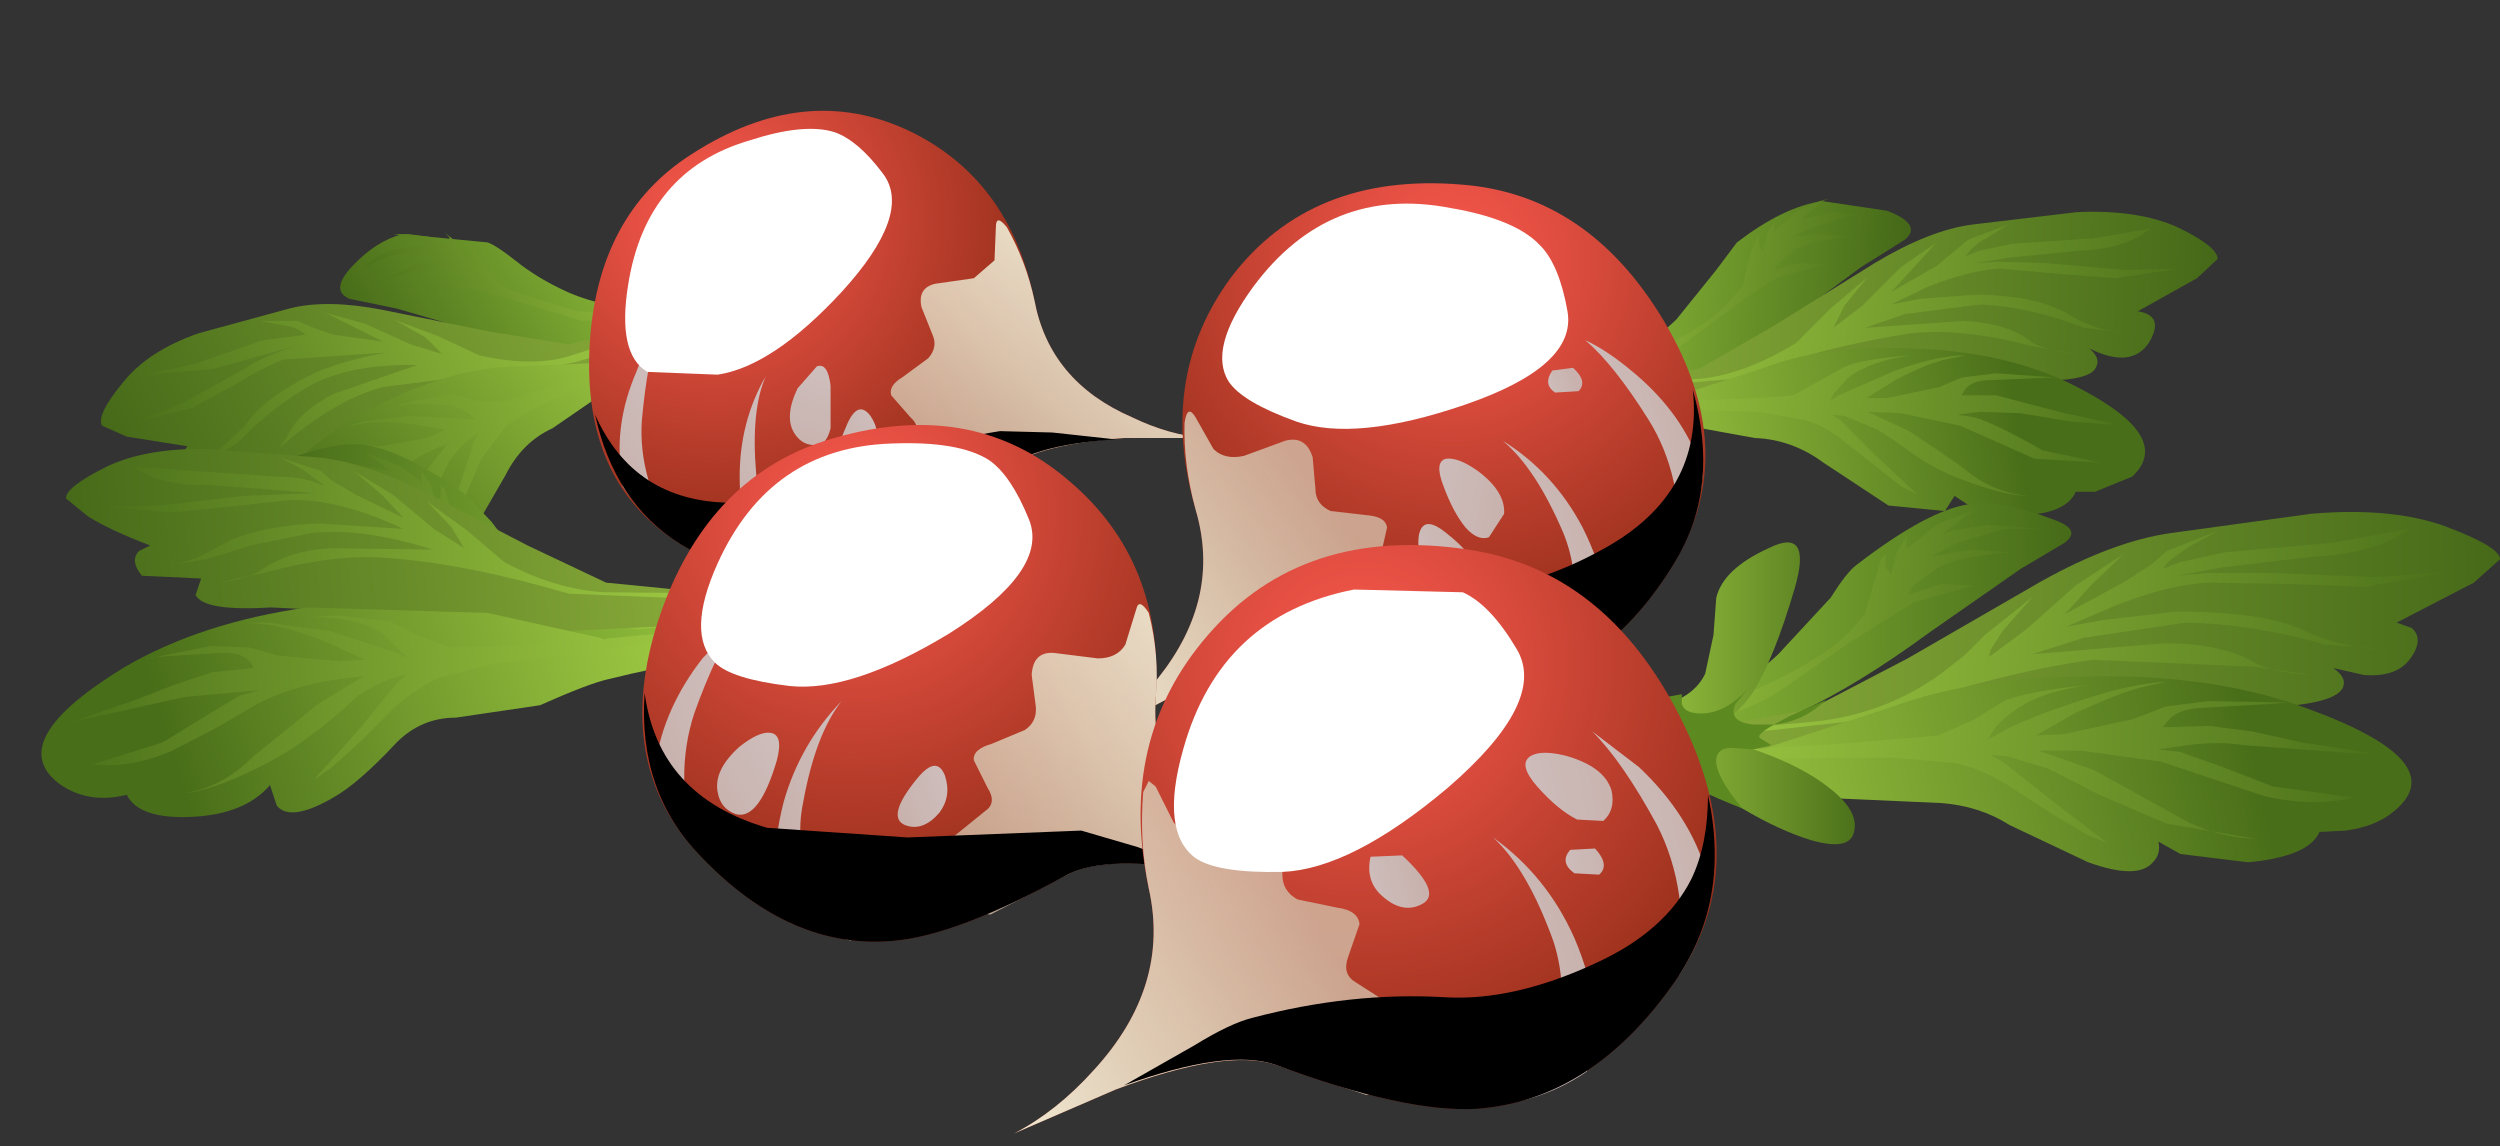 <?xml version="1.0" encoding="UTF-8" standalone="no"?>
<svg xmlns:xlink="http://www.w3.org/1999/xlink" height="41.6px" width="90.75px" xmlns="http://www.w3.org/2000/svg">
  <rect width="100%" height="100%" fill="#333333" stroke="none"/>
  <g transform="matrix(1.0, 0.0, 0.0, 1.0, 0.0, 0.0)">
    <use height="17.75" transform="matrix(1.0, 0.0, 0.0, 1.0, 3.65, 4.0)" width="40.1" xlink:href="#shape0"/>
    <use height="7.5" transform="matrix(1.0, 0.0, 0.0, 1.0, 26.85, 13.65)" width="3.25" xlink:href="#sprite0"/>
    <use height="7.6" transform="matrix(1.0, 0.0, 0.0, 1.0, 22.5, 11.95)" width="2.0" xlink:href="#sprite1"/>
    <use height="6.1" transform="matrix(1.0, 0.0, 0.0, 1.0, 21.6, 15.05)" width="18.9" xlink:href="#sprite2"/>
    <use height="2.85" transform="matrix(1.0, 0.0, 0.0, 1.0, 28.65, 13.3)" width="1.55" xlink:href="#sprite3"/>
    <use height="1.15" transform="matrix(1.0, 0.0, 0.0, 1.0, 24.6, 12.25)" width="1.05" xlink:href="#sprite4"/>
    <use height="2.1" transform="matrix(1.0, 0.0, 0.0, 1.0, 30.4, 14.85)" width="1.45" xlink:href="#sprite5"/>
    <use height="9.0" transform="matrix(1.0, 0.0, 0.0, 1.0, 22.7, 4.7)" width="9.7" xlink:href="#sprite6"/>
    <use height="3.55" transform="matrix(1.0, 0.0, 0.0, 1.0, 24.25, 6.0)" width="3.35" xlink:href="#sprite7"/>
    <use height="20.2" transform="matrix(1.0, 0.0, 0.0, 1.0, 39.55, 6.65)" width="40.95" xlink:href="#shape9"/>
    <use height="8.6" transform="matrix(1.0, 0.0, 0.0, 1.0, 54.55, 16.0)" width="3.75" xlink:href="#sprite8"/>
    <use height="7.75" transform="matrix(1.0, 0.0, 0.0, 1.0, 57.55, 12.35)" width="4.25" xlink:href="#sprite9"/>
    <use height="10.85" transform="matrix(1.0, 0.0, 0.0, 1.0, 43.05, 14.15)" width="18.8" xlink:href="#sprite10"/>
    <use height="2.9" transform="matrix(1.0, 0.0, 0.0, 1.0, 52.25, 16.65)" width="2.35" xlink:href="#sprite11"/>
    <use height="1.2" transform="matrix(1.0, 0.0, 0.0, 1.0, 56.2, 13.2)" width="1.25" xlink:href="#sprite12"/>
    <use height="2.05" transform="matrix(1.0, 0.0, 0.0, 1.0, 51.5, 19.0)" width="2.0" xlink:href="#sprite13"/>
    <use height="8.15" transform="matrix(1.0, 0.0, 0.0, 1.0, 44.35, 7.4)" width="12.6" xlink:href="#sprite14"/>
    <use height="2.95" transform="matrix(1.0, 0.0, 0.0, 1.0, 47.75, 8.0)" width="4.65" xlink:href="#sprite15"/>
    <use height="18.75" transform="matrix(1.0, 0.0, 0.0, 1.0, 1.5, 15.45)" width="45.95" xlink:href="#shape18"/>
    <use height="8.7" transform="matrix(1.0, 0.0, 0.0, 1.0, 28.15, 25.45)" width="2.75" xlink:href="#sprite16"/>
    <use height="8.35" transform="matrix(1.0, 0.0, 0.0, 1.0, 23.75, 22.5)" width="3.1" xlink:href="#sprite17"/>
    <use height="9.05" transform="matrix(1.0, 0.0, 0.0, 1.0, 23.4, 25.15)" width="20.35" xlink:href="#sprite18"/>
    <use height="3.0" transform="matrix(1.0, 0.0, 0.0, 1.0, 26.05, 26.6)" width="2.25" xlink:href="#sprite19"/>
    <use height="1.25" transform="matrix(1.0, 0.0, 0.0, 1.0, 27.25, 23.15)" width="1.25" xlink:href="#sprite20"/>
    <use height="2.2" transform="matrix(1.0, 0.0, 0.0, 1.0, 32.6, 27.8)" width="1.8" xlink:href="#sprite21"/>
    <use height="8.85" transform="matrix(1.0, 0.0, 0.0, 1.0, 25.45, 16.1)" width="12.05" xlink:href="#sprite22"/>
    <use height="3.4" transform="matrix(1.0, 0.0, 0.0, 1.0, 28.1, 16.9)" width="4.4" xlink:href="#sprite23"/>
    <use height="22.9" transform="matrix(1.0, 0.0, 0.0, 1.0, 36.8, 18.25)" width="53.95" xlink:href="#shape26"/>
    <use height="9.55" transform="matrix(1.0, 0.0, 0.0, 1.0, 54.2, 30.4)" width="3.7" xlink:href="#sprite24"/>
    <use height="8.85" transform="matrix(1.0, 0.0, 0.0, 1.0, 57.8, 26.55)" width="4.3" xlink:href="#sprite25"/>
    <use height="11.4" transform="matrix(1.0, 0.0, 0.0, 1.0, 40.8, 28.85)" width="21.45" xlink:href="#sprite26"/>
    <use height="2.65" transform="matrix(1.0, 0.0, 0.0, 1.0, 55.35, 27.3)" width="3.2" xlink:href="#sprite27"/>
    <use height="1.3" transform="matrix(1.0, 0.0, 0.0, 1.0, 56.85, 30.6)" width="1.35" xlink:href="#sprite28"/>
    <use height="2.3" transform="matrix(1.0, 0.0, 0.0, 1.0, 49.7, 30.65)" width="2.2" xlink:href="#sprite29"/>
    <use height="10.5" transform="matrix(1.0, 0.0, 0.0, 1.0, 42.6, 21.15)" width="12.75" xlink:href="#sprite30"/>
    <use height="4.15" transform="matrix(1.0, 0.0, 0.0, 1.0, 45.0, 22.45)" width="4.45" xlink:href="#sprite31"/>
  </g>
  <defs>
    <g id="shape0" transform="matrix(1.0, 0.0, 0.0, 1.0, -3.65, -4.0)">
      <path d="M34.45 9.15 Q36.2 10.65 30.85 11.25 L23.5 12.15 Q22.2 12.8 20.0 12.6 L17.15 12.0 14.4 11.2 12.7 10.85 Q11.95 10.55 12.8 9.65 13.65 8.75 14.6 8.5 L17.7 8.8 Q18.0 8.9 18.7 9.45 19.5 10.1 20.6 10.6 22.1 11.25 23.6 11.15 25.05 11.05 27.6 10.05 L31.35 8.25 Q32.8 7.75 34.45 9.15" fill="url(#gradient0)" fill-rule="evenodd" stroke="none"/>
      <path d="M31.7 10.9 Q33.0 11.55 32.6 11.55 L30.4 11.1 Q29.05 10.85 25.15 12.5 L20.25 14.65 16.25 15.55 Q13.0 16.2 11.2 17.05 9.25 17.95 8.85 17.45 L8.8 16.8 Q7.9 18.0 7.0 17.35 6.4 16.95 6.55 16.55 L6.8 16.2 4.6 15.85 3.7 15.45 Q3.5 15.05 4.45 13.9 5.35 12.75 7.2 12.1 L10.5 11.2 Q11.85 10.85 13.9 11.25 L17.85 12.05 20.65 12.5 23.25 11.9 27.05 10.35 Q29.35 9.75 31.7 10.9" fill="url(#gradient1)" fill-rule="evenodd" stroke="none"/>
      <path d="M25.3 11.3 L23.75 12.05 Q21.1 13.3 19.75 13.3 L13.9 14.05 Q12.35 14.45 10.5 15.95 L10.15 16.25 10.45 15.8 Q10.85 14.95 12.1 14.3 L15.15 13.25 Q12.8 13.2 11.35 13.95 9.95 14.7 8.65 16.05 L7.45 16.8 8.9 15.45 Q9.55 14.45 11.4 13.55 12.4 13.1 14.0 12.8 L10.3 13.05 Q9.5 13.35 8.55 13.95 L7.0 14.8 5.0 15.3 6.6 14.65 8.85 13.4 Q9.7 12.85 10.95 12.5 L7.7 13.4 5.25 13.6 7.1 13.2 9.55 12.35 11.1 12.15 Q10.75 11.85 10.25 11.8 L9.4 11.65 10.8 11.65 11.25 11.85 12.1 12.15 13.9 12.4 11.8 11.35 13.25 11.75 14.9 12.5 16.05 12.85 15.45 12.25 14.3 11.6 15.9 12.2 17.4 12.9 Q19.4 13.35 20.75 12.9 L23.4 12.05 25.3 11.3" fill="url(#gradient2)" fill-rule="evenodd" stroke="none"/>
      <path d="M32.65 12.4 Q38.15 14.55 33.45 13.1 29.15 11.8 26.75 12.2 L23.65 13.3 Q22.5 13.7 21.65 14.45 L20.05 15.55 Q18.95 16.05 18.35 17.25 L17.05 19.5 Q16.2 20.55 15.5 20.4 L14.95 20.0 Q14.6 21.0 13.25 21.5 L11.3 21.4 Q10.35 22.0 9.4 21.6 7.5 20.8 9.9 17.7 11.4 15.8 14.05 14.55 16.65 13.3 18.85 13.3 L22.25 13.15 Q23.55 12.9 25.05 11.95 26.35 11.15 29.0 11.55 L32.65 12.4" fill="url(#gradient3)" fill-rule="evenodd" stroke="none"/>
      <path d="M26.0 11.6 L25.4 11.9 23.0 13.15 19.55 14.75 Q18.65 15.2 18.3 15.55 L17.45 16.7 16.85 18.1 16.4 19.0 16.05 19.5 16.7 17.6 17.2 16.05 17.35 15.75 Q16.85 16.0 16.3 16.75 15.5 18.5 14.5 19.55 L12.75 20.95 Q13.7 20.45 14.2 19.35 L15.35 17.25 16.25 16.1 Q14.6 16.75 13.8 17.75 L12.9 18.8 12.0 19.75 Q11.1 20.6 10.05 20.75 L11.7 19.6 12.5 18.55 13.2 17.65 13.7 17.3 Q12.5 17.5 11.75 18.1 L9.4 19.55 9.05 19.7 10.45 18.65 11.4 17.8 12.25 17.2 13.3 16.75 Q12.95 16.3 12.2 16.6 L10.55 17.2 10.25 17.35 11.95 16.45 12.95 16.15 13.8 16.2 15.5 15.9 16.15 15.6 15.0 15.4 Q13.7 15.25 13.05 15.4 L12.6 15.45 13.2 15.3 14.85 15.1 16.9 15.2 17.25 15.25 Q17.05 14.95 16.35 14.7 L14.95 14.65 14.2 14.8 15.05 14.55 16.35 14.3 17.3 14.55 18.25 14.6 19.35 14.25 20.45 13.85 Q21.95 13.45 23.65 12.55 24.6 12.0 26.0 11.6" fill="url(#gradient4)" fill-rule="evenodd" stroke="none"/>
      <path d="M25.75 10.4 Q25.4 11.15 23.9 11.55 L21.15 11.65 18.8 10.95 Q17.55 10.55 16.95 10.5 L15.8 10.55 15.45 10.65 16.15 10.25 17.0 10.2 Q16.7 9.85 15.95 9.75 L14.75 9.9 14.1 10.1 15.05 9.6 16.0 9.35 Q14.65 9.1 14.0 9.35 L13.2 9.7 13.5 9.45 Q13.85 9.2 14.3 9.05 L15.45 8.85 14.6 8.55 14.3 8.5 14.85 8.5 15.6 8.6 16.4 8.9 16.3 8.6 16.15 8.45 16.65 8.85 17.05 9.45 17.1 9.2 16.9 8.8 17.05 8.9 17.4 9.3 18.15 10.35 18.7 10.6 20.95 11.3 23.2 11.4 Q24.65 11.25 25.35 10.55 L25.95 9.95 25.75 10.4" fill="url(#gradient5)" fill-rule="evenodd" stroke="none"/>
      <path d="M33.0 4.75 Q36.65 6.5 37.55 10.9 38.1 13.85 41.1 15.15 42.45 15.8 43.75 15.9 L40.8 15.9 Q37.35 16.15 36.25 17.2 33.35 20.0 31.4 20.75 28.25 21.9 24.7 19.75 21.15 17.55 21.4 12.6 21.65 7.8 25.1 5.6 29.2 2.95 33.0 4.75" fill="url(#gradient6)" fill-rule="evenodd" stroke="none"/>
      <path d="M36.55 8.25 Q37.25 9.5 37.55 10.9 38.1 13.85 41.1 15.15 42.45 15.8 43.75 15.9 L40.8 15.9 Q37.35 16.15 36.25 17.2 L34.15 19.1 33.45 19.15 Q33.2 19.05 33.5 18.7 33.85 18.25 33.55 18.15 L32.65 18.3 31.7 18.45 Q31.25 18.3 31.75 17.85 L33.15 15.9 Q33.45 15.5 33.05 15.15 L32.35 14.35 Q32.25 14.0 32.75 13.7 L33.7 13.0 Q34.05 12.6 33.85 12.15 L33.45 11.15 Q33.3 10.45 33.95 10.3 L35.35 10.1 36.1 9.45 36.15 8.25 Q36.15 7.75 36.55 8.25" fill="url(#gradient7)" fill-rule="evenodd" stroke="none"/>
    </g>
    <linearGradient gradientTransform="matrix(-0.012, 0.005, -0.008, -0.015, 23.5, 9.9)" gradientUnits="userSpaceOnUse" id="gradient0" spreadMethod="pad" x1="-819.2" x2="819.2">
      <stop offset="0.0" stop-color="#c9ff55"/>
      <stop offset="0.192" stop-color="#b4e74b"/>
      <stop offset="0.596" stop-color="#7fab33"/>
      <stop offset="1.0" stop-color="#456918"/>
    </linearGradient>
    <linearGradient gradientTransform="matrix(-0.016, 0.006, -0.01, -0.021, 17.8, 12.7)" gradientUnits="userSpaceOnUse" id="gradient1" spreadMethod="pad" x1="-819.2" x2="819.2">
      <stop offset="0.0" stop-color="#a1c246"/>
      <stop offset="0.298" stop-color="#89ab3a"/>
      <stop offset="0.922" stop-color="#4d711c"/>
      <stop offset="1.0" stop-color="#456918"/>
    </linearGradient>
    <linearGradient gradientTransform="matrix(-0.012, 0.004, -0.007, -0.016, 14.7, 12.7)" gradientUnits="userSpaceOnUse" id="gradient2" spreadMethod="pad" x1="-819.2" x2="819.2">
      <stop offset="0.0" stop-color="#a5d146"/>
      <stop offset="0.278" stop-color="#8fb93b"/>
      <stop offset="0.863" stop-color="#577d20"/>
      <stop offset="1.0" stop-color="#496e19"/>
    </linearGradient>
    <linearGradient gradientTransform="matrix(-0.008, 0.005, -0.008, -0.01, 19.25, 16.6)" gradientUnits="userSpaceOnUse" id="gradient3" spreadMethod="pad" x1="-819.2" x2="819.2">
      <stop offset="0.0" stop-color="#a5d146"/>
      <stop offset="0.278" stop-color="#8fb93b"/>
      <stop offset="0.863" stop-color="#577d20"/>
      <stop offset="1.0" stop-color="#496e19"/>
    </linearGradient>
    <linearGradient gradientTransform="matrix(-0.011, 0.004, -0.006, -0.015, 17.55, 15.85)" gradientUnits="userSpaceOnUse" id="gradient4" spreadMethod="pad" x1="-819.2" x2="819.2">
      <stop offset="0.0" stop-color="#a5d146"/>
      <stop offset="0.278" stop-color="#8fb93b"/>
      <stop offset="0.863" stop-color="#577d20"/>
      <stop offset="1.0" stop-color="#496e19"/>
    </linearGradient>
    <linearGradient gradientTransform="matrix(-0.007, 0.002, -0.004, -0.009, 19.45, 9.9)" gradientUnits="userSpaceOnUse" id="gradient5" spreadMethod="pad" x1="-819.2" x2="819.2">
      <stop offset="0.0" stop-color="#a5d146"/>
      <stop offset="0.278" stop-color="#8fb93b"/>
      <stop offset="0.863" stop-color="#577d20"/>
      <stop offset="1.0" stop-color="#496e19"/>
    </linearGradient>
    <radialGradient cx="0" cy="0" gradientTransform="matrix(0.009, 0.013, 0.013, -0.009, 25.95, 7.95)" gradientUnits="userSpaceOnUse" id="gradient6" r="819.2" spreadMethod="pad">
      <stop offset="0.0" stop-color="#f9584d"/>
      <stop offset="0.255" stop-color="#e14e41"/>
      <stop offset="0.792" stop-color="#a53521"/>
      <stop offset="1.0" stop-color="#8c2a14"/>
    </radialGradient>
    <linearGradient gradientTransform="matrix(-0.004, 0.005, -0.005, -0.004, 38.7, 14.1)" gradientUnits="userSpaceOnUse" id="gradient7" spreadMethod="pad" x1="-819.2" x2="819.2">
      <stop offset="0.0" stop-color="#f0e8d1"/>
      <stop offset="0.537" stop-color="#e1d1ba" stop-opacity="0.914"/>
      <stop offset="1.0" stop-color="#d1b9a3" stop-opacity="0.827"/>
    </linearGradient>
    <g id="sprite0" transform="matrix(1.0, 0.0, 0.0, 1.0, 0.0, 0.0)">
      <use height="7.5" transform="matrix(1.0, 0.0, 0.0, 1.0, 0.0, 0.0)" width="3.25" xlink:href="#shape1"/>
    </g>
    <g id="shape1" transform="matrix(1.0, 0.0, 0.0, 1.0, 0.0, 0.0)">
      <path d="M1.2 7.4 Q0.0 6.15 0.0 3.65 0.0 1.65 0.95 0.0 0.4 1.25 0.6 3.55 0.7 4.85 1.5 5.95 2.2 6.95 3.25 7.45 L1.2 7.4" fill="url(#gradient8)" fill-rule="evenodd" stroke="none"/>
    </g>
    <linearGradient gradientTransform="matrix(-0.003, 0.002, -0.002, -0.003, 2.4, 3.65)" gradientUnits="userSpaceOnUse" id="gradient8" spreadMethod="pad" x1="-819.2" x2="819.2">
      <stop offset="0.0" stop-color="#d1c6c6"/>
      <stop offset="0.945" stop-color="#c9b3af"/>
      <stop offset="1.0" stop-color="#c9b2ad"/>
    </linearGradient>
    <g id="sprite1" transform="matrix(1.0, 0.0, 0.0, 1.0, 0.0, 0.0)">
      <use height="7.6" transform="matrix(1.0, 0.0, 0.0, 1.0, 0.0, 0.0)" width="2.0" xlink:href="#shape2"/>
    </g>
    <g id="shape2" transform="matrix(1.0, 0.0, 0.0, 1.0, 0.0, 0.0)">
      <path d="M0.1 5.7 L0.05 5.2 Q-0.2 3.4 0.6 1.55 0.95 0.6 1.4 0.0 1.0 1.15 0.8 3.3 0.65 5.4 2.0 7.6 0.9 6.9 0.1 5.7" fill="url(#gradient9)" fill-rule="evenodd" stroke="none"/>
    </g>
    <linearGradient gradientTransform="matrix(-0.003, 0.002, -0.002, -0.003, 2.15, 3.7)" gradientUnits="userSpaceOnUse" id="gradient9" spreadMethod="pad" x1="-819.2" x2="819.2">
      <stop offset="0.0" stop-color="#d1c6c6"/>
      <stop offset="0.945" stop-color="#c9b3af"/>
      <stop offset="1.0" stop-color="#c9b2ad"/>
    </linearGradient>
    <g id="sprite2" transform="matrix(1.0, 0.0, 0.0, 1.0, 0.0, 0.0)">
      <use height="6.1" transform="matrix(1.0, 0.0, 0.0, 1.0, 0.0, 0.0)" width="18.9" xlink:href="#shape3"/>
    </g>
    <g id="shape3" transform="matrix(1.0, 0.0, 0.0, 1.0, 0.0, 0.0)">
      <path d="M14.65 2.15 Q11.75 4.95 9.8 5.7 6.65 6.85 3.1 4.7 0.7 3.2 0.0 0.0 1.4 3.15 4.9 3.2 7.55 3.25 9.35 2.3 11.8 1.05 14.7 0.6 L16.6 0.65 18.9 0.9 Q15.7 1.1 14.65 2.15" fill="#000000" fill-rule="evenodd" stroke="none"/>
    </g>
    <g id="sprite3" transform="matrix(1.0, 0.0, 0.0, 1.0, 0.0, -0.05)">
      <use height="2.85" transform="matrix(1.0, 0.0, 0.0, 1.0, 0.0, 0.05)" width="1.55" xlink:href="#shape4"/>
    </g>
    <g id="shape4" transform="matrix(1.0, 0.0, 0.0, 1.0, 0.0, -0.05)">
      <path d="M0.3 0.85 L1.0 0.05 Q1.4 -0.1 1.5 0.75 L1.5 2.3 Q1.35 2.9 1.0 2.9 0.5 2.95 0.2 2.5 -0.2 1.9 0.3 0.85" fill="url(#gradient10)" fill-rule="evenodd" stroke="none"/>
    </g>
    <linearGradient gradientTransform="matrix(-0.001, 0.003, -0.003, -0.001, 1.8, 0.9)" gradientUnits="userSpaceOnUse" id="gradient10" spreadMethod="pad" x1="-819.2" x2="819.2">
      <stop offset="0.0" stop-color="#d1c6c6"/>
      <stop offset="0.945" stop-color="#c9b3af"/>
      <stop offset="1.0" stop-color="#c9b2ad"/>
    </linearGradient>
    <g id="sprite4" transform="matrix(1.0, 0.0, 0.0, 1.0, 0.05, 0.0)">
      <use height="1.15" transform="matrix(1.0, 0.0, 0.0, 1.0, -0.05, 0.0)" width="1.05" xlink:href="#shape5"/>
    </g>
    <g id="shape5" transform="matrix(1.0, 0.0, 0.0, 1.0, 0.05, 0.0)">
      <path d="M0.2 1.1 Q-0.2 1.0 0.05 0.35 0.25 -0.15 0.7 0.1 1.15 0.35 0.9 0.75 0.6 1.25 0.2 1.1" fill="url(#gradient11)" fill-rule="evenodd" stroke="none"/>
    </g>
    <linearGradient gradientTransform="matrix(-0.001, 7.0E-4, -7.0E-4, -0.001, 0.95, 0.45)" gradientUnits="userSpaceOnUse" id="gradient11" spreadMethod="pad" x1="-819.2" x2="819.2">
      <stop offset="0.0" stop-color="#d1c6c6"/>
      <stop offset="0.945" stop-color="#c9b3af"/>
      <stop offset="1.0" stop-color="#c9b2ad"/>
    </linearGradient>
    <g id="sprite5" transform="matrix(1.0, 0.0, 0.0, 1.0, 0.05, 0.05)">
      <use height="2.1" transform="matrix(1.0, 0.0, 0.0, 1.0, -0.05, -0.05)" width="1.45" xlink:href="#shape6"/>
    </g>
    <g id="shape6" transform="matrix(1.0, 0.0, 0.0, 1.0, 0.05, 0.05)">
      <path d="M0.3 2.05 Q-0.35 1.95 0.3 0.5 0.7 -0.4 1.15 0.2 1.55 0.8 1.3 1.4 0.95 2.15 0.3 2.05" fill="url(#gradient12)" fill-rule="evenodd" stroke="none"/>
    </g>
    <linearGradient gradientTransform="matrix(-0.002, 0.001, -0.001, -0.002, 1.35, 0.9)" gradientUnits="userSpaceOnUse" id="gradient12" spreadMethod="pad" x1="-819.2" x2="819.2">
      <stop offset="0.0" stop-color="#d1c6c6"/>
      <stop offset="0.945" stop-color="#c9b3af"/>
      <stop offset="1.0" stop-color="#c9b2ad"/>
    </linearGradient>
    <g id="sprite6" transform="matrix(1.0, 0.0, 0.0, 1.0, 0.0, -0.05)">
      <use height="9.0" transform="matrix(1.0, 0.0, 0.0, 1.0, 0.0, 0.05)" width="9.7" xlink:href="#shape7"/>
    </g>
    <g id="shape7" transform="matrix(1.0, 0.0, 0.0, 1.0, 0.0, -0.05)">
      <path d="M4.5 0.45 Q6.5 -0.2 7.6 0.15 8.45 0.45 9.35 1.65 10.45 3.1 7.85 5.95 5.35 8.65 3.35 8.95 L0.8 8.85 Q-0.3 8.2 0.1 5.7 0.75 1.55 4.5 0.45" fill="#ffffff" fill-rule="evenodd" stroke="none"/>
    </g>
    <g id="sprite7" transform="matrix(1.0, 0.0, 0.0, 1.0, 0.05, 0.0)">
      <use height="4.15" transform="matrix(0.753, 0.0, 0.0, 0.855, -0.038, 0.0)" width="4.45" xlink:href="#shape8"/>
    </g>
    <g id="shape8" transform="matrix(1.0, 0.0, 0.0, 1.0, 0.05, 0.0)">
      <path d="M3.4 0.0 Q5.4 0.0 3.45 2.35 1.45 4.75 0.4 3.95 -0.6 3.2 0.55 1.6 1.75 0.0 3.4 0.0" fill="#ffffff" fill-rule="evenodd" stroke="none"/>
    </g>
    <g id="shape9" transform="matrix(1.0, 0.0, 0.0, 1.0, -39.55, -6.65)">
      <path d="M62.35 13.2 Q60.2 14.2 58.6 14.15 L50.6 16.2 Q44.75 17.75 45.9 15.7 47.0 13.75 48.75 13.65 L53.35 13.85 58.0 13.25 Q59.6 12.8 60.85 11.6 L62.3 9.8 63.05 8.8 Q64.75 7.5 66.15 7.3 L68.5 7.65 Q69.8 8.15 69.15 8.7 L67.55 9.7 65.05 11.55 Q63.95 12.45 62.35 13.2" fill="url(#gradient13)" fill-rule="evenodd" stroke="none"/>
      <path d="M73.5 13.8 L67.55 14.4 63.05 15.15 57.05 15.1 Q52.25 15.15 51.0 15.9 L48.9 17.15 Q48.55 17.35 49.55 16.25 51.4 14.2 54.05 13.9 55.6 13.75 58.7 13.85 L61.65 13.4 64.35 11.85 68.05 9.55 Q70.05 8.35 71.6 8.15 L75.4 7.7 Q77.6 7.6 79.05 8.25 80.5 8.95 80.5 9.4 L79.75 10.1 77.6 11.3 Q78.6 11.45 78.0 12.45 77.35 13.4 75.85 12.65 76.25 13.0 76.1 13.3 75.9 13.9 73.5 13.8" fill="url(#gradient14)" fill-rule="evenodd" stroke="none"/>
      <path d="M73.05 8.85 L76.0 8.65 78.05 8.3 Q77.15 9.05 75.45 9.1 L72.95 9.35 71.7 9.55 72.55 9.5 74.25 9.55 77.15 9.8 79.1 9.75 76.8 10.1 74.85 9.95 72.6 9.75 Q71.55 9.8 70.0 10.4 L68.65 11.05 69.7 10.85 71.65 10.7 Q73.95 10.7 75.15 11.45 76.2 12.05 77.25 12.1 L75.65 11.9 Q73.75 11.15 71.9 11.05 L69.15 11.4 67.7 11.9 71.3 11.65 Q72.9 11.75 73.65 12.35 74.1 12.7 75.3 12.85 L73.7 12.55 Q71.25 11.9 69.35 12.1 66.1 12.6 62.95 13.75 L58.3 14.15 56.55 14.05 61.7 13.75 Q63.3 13.6 65.2 12.45 L66.45 11.2 67.8 10.05 66.95 11.1 66.55 11.9 67.6 11.1 69.0 9.7 70.3 8.8 68.65 10.6 70.3 9.65 71.45 8.7 72.9 8.15 72.1 8.65 Q71.8 8.8 71.55 9.05 L71.35 9.3 71.85 9.1 73.05 8.85" fill="url(#gradient15)" fill-rule="evenodd" stroke="none"/>
      <path d="M69.4 12.65 Q72.7 12.75 75.1 13.9 79.0 15.8 77.4 17.3 L76.05 17.85 75.35 17.85 Q75.0 18.65 73.4 18.7 L71.55 18.4 70.95 18.0 70.6 18.55 68.55 18.35 66.2 16.8 Q65.05 15.95 63.7 15.9 L61.5 15.5 58.9 15.25 55.25 15.45 Q52.6 16.1 48.75 18.95 46.1 20.95 47.4 19.7 L49.2 18.0 52.65 15.75 Q55.2 14.35 56.9 14.55 58.8 14.85 60.3 14.55 L63.9 13.4 Q66.15 12.5 69.4 12.65" fill="url(#gradient16)" fill-rule="evenodd" stroke="none"/>
      <path d="M72.45 13.55 L74.6 13.7 72.2 13.8 Q71.65 13.8 71.35 14.1 L71.2 14.35 72.45 14.35 74.95 15.0 76.85 15.4 76.45 15.4 75.15 15.3 73.35 15.0 71.85 14.95 71.05 15.05 71.65 15.15 Q72.3 15.3 74.15 16.35 L76.3 16.8 73.85 16.65 71.15 15.45 69.0 15.0 67.8 14.95 69.3 15.65 Q71.05 16.8 71.4 17.1 72.4 17.9 73.65 18.0 72.75 18.0 71.2 17.4 70.35 17.1 69.4 16.45 68.3 15.65 68.05 15.55 L66.95 15.1 66.5 15.05 66.8 15.25 68.05 16.5 69.6 17.95 69.0 17.65 66.85 15.95 Q66.15 15.4 65.5 15.25 L63.85 14.95 59.55 14.85 56.5 14.65 56.15 14.65 56.5 14.6 58.6 14.6 62.45 14.5 63.8 14.45 65.1 14.35 66.9 13.35 Q67.45 13.05 69.35 12.9 67.9 13.1 67.1 13.7 L66.55 14.3 66.45 14.55 66.75 14.35 68.8 13.45 Q70.35 12.9 71.35 12.9 L70.85 13.0 Q70.0 13.15 68.8 13.8 L67.75 14.45 68.5 14.45 70.4 14.05 Q71.2 13.7 71.25 13.7 L72.45 13.55" fill="url(#gradient17)" fill-rule="evenodd" stroke="none"/>
      <path d="M63.55 9.15 L63.85 8.45 63.85 8.9 64.0 9.15 64.15 8.45 64.4 8.05 64.4 8.4 65.1 7.8 Q65.35 7.5 66.4 7.2 L66.15 7.3 65.4 7.95 66.65 7.7 68.1 7.9 67.1 7.85 65.8 8.25 65.05 8.6 66.15 8.5 67.35 8.6 Q66.0 8.65 65.25 9.0 L64.55 9.55 64.4 9.8 65.3 9.55 66.25 9.6 64.6 10.05 Q64.0 10.35 62.85 11.2 L60.75 12.75 Q59.55 13.55 57.9 13.75 56.2 13.95 55.45 13.4 L55.05 13.1 55.95 13.4 Q57.6 14.05 60.8 12.35 62.2 11.65 62.85 10.85 L63.25 10.4 63.55 9.15" fill="url(#gradient18)" fill-rule="evenodd" stroke="none"/>
      <path d="M53.05 6.7 Q57.65 7.05 60.4 11.65 63.2 16.35 60.8 20.4 58.35 24.45 54.65 24.95 52.35 25.25 47.95 24.0 46.35 23.55 42.8 25.15 L39.55 26.85 Q40.9 26.05 42.05 24.6 44.35 21.7 43.4 18.5 42.0 13.7 44.7 10.05 47.6 6.25 53.05 6.7" fill="url(#gradient19)" fill-rule="evenodd" stroke="none"/>
      <path d="M43.0 15.35 Q43.1 14.65 43.4 15.15 L44.05 16.3 Q44.45 16.7 45.15 16.55 L46.65 16.0 Q47.4 15.8 47.65 16.6 L47.75 17.75 Q47.75 18.3 48.3 18.55 L49.6 18.7 Q50.3 18.75 50.35 19.15 L50.1 20.25 Q49.9 20.85 50.4 21.1 L51.55 21.75 52.8 22.3 Q53.55 22.5 53.2 22.8 52.85 23.1 52.15 23.2 L51.2 23.5 Q50.9 23.8 51.5 24.0 52.0 24.2 51.8 24.45 51.65 24.7 51.0 24.75 L47.95 24.0 Q46.35 23.55 42.8 25.15 L39.55 26.85 Q40.9 26.05 42.05 24.6 44.35 21.7 43.4 18.5 42.95 16.85 43.0 15.35" fill="url(#gradient20)" fill-rule="evenodd" stroke="none"/>
    </g>
    <linearGradient gradientTransform="matrix(0.014, -3.0E-4, 9.0E-4, -0.019, 57.55, 12.05)" gradientUnits="userSpaceOnUse" id="gradient13" spreadMethod="pad" x1="-819.2" x2="819.2">
      <stop offset="0.0" stop-color="#c9ff55"/>
      <stop offset="0.192" stop-color="#b4e74b"/>
      <stop offset="0.596" stop-color="#7fab33"/>
      <stop offset="1.0" stop-color="#456918"/>
    </linearGradient>
    <linearGradient gradientTransform="matrix(0.019, -4.0E-4, 0.001, -0.026, 64.7, 12.4)" gradientUnits="userSpaceOnUse" id="gradient14" spreadMethod="pad" x1="-819.2" x2="819.2">
      <stop offset="0.0" stop-color="#a1c246"/>
      <stop offset="0.298" stop-color="#89ab3a"/>
      <stop offset="0.922" stop-color="#4d711c"/>
      <stop offset="1.0" stop-color="#456918"/>
    </linearGradient>
    <linearGradient gradientTransform="matrix(0.015, 6.0E-4, 0.002, -0.02, 67.9, 11.2)" gradientUnits="userSpaceOnUse" id="gradient15" spreadMethod="pad" x1="-819.2" x2="819.2">
      <stop offset="0.0" stop-color="#a5d146"/>
      <stop offset="0.278" stop-color="#8fb93b"/>
      <stop offset="0.863" stop-color="#577d20"/>
      <stop offset="1.0" stop-color="#496e19"/>
    </linearGradient>
    <linearGradient gradientTransform="matrix(0.01, -0.002, -0.002, -0.014, 65.0, 16.55)" gradientUnits="userSpaceOnUse" id="gradient16" spreadMethod="pad" x1="-819.2" x2="819.2">
      <stop offset="0.0" stop-color="#a5d146"/>
      <stop offset="0.278" stop-color="#8fb93b"/>
      <stop offset="0.863" stop-color="#577d20"/>
      <stop offset="1.0" stop-color="#496e19"/>
    </linearGradient>
    <linearGradient gradientTransform="matrix(0.014, 5.0E-4, 0.002, -0.019, 66.4, 15.2)" gradientUnits="userSpaceOnUse" id="gradient17" spreadMethod="pad" x1="-819.2" x2="819.2">
      <stop offset="0.0" stop-color="#a5d146"/>
      <stop offset="0.278" stop-color="#8fb93b"/>
      <stop offset="0.863" stop-color="#577d20"/>
      <stop offset="1.0" stop-color="#496e19"/>
    </linearGradient>
    <linearGradient gradientTransform="matrix(0.008, 3.0E-4, 0.001, -0.011, 61.75, 10.5)" gradientUnits="userSpaceOnUse" id="gradient18" spreadMethod="pad" x1="-819.2" x2="819.2">
      <stop offset="0.0" stop-color="#a5d146"/>
      <stop offset="0.278" stop-color="#8fb93b"/>
      <stop offset="0.863" stop-color="#577d20"/>
      <stop offset="1.0" stop-color="#496e19"/>
    </linearGradient>
    <radialGradient cx="0" cy="0" gradientTransform="matrix(-8.0E-4, 0.018, -0.018, -8.0E-4, 52.65, 9.45)" gradientUnits="userSpaceOnUse" id="gradient19" r="819.2" spreadMethod="pad">
      <stop offset="0.0" stop-color="#f9584d"/>
      <stop offset="0.255" stop-color="#e14e41"/>
      <stop offset="0.792" stop-color="#a53521"/>
      <stop offset="1.0" stop-color="#8c2a14"/>
    </radialGradient>
    <linearGradient gradientTransform="matrix(0.006, -0.004, -0.004, -0.006, 43.9, 22.25)" gradientUnits="userSpaceOnUse" id="gradient20" spreadMethod="pad" x1="-819.2" x2="819.2">
      <stop offset="0.0" stop-color="#f0e8d1"/>
      <stop offset="0.537" stop-color="#e1d1ba" stop-opacity="0.914"/>
      <stop offset="1.0" stop-color="#d1b9a3" stop-opacity="0.827"/>
    </linearGradient>
    <g id="sprite8" transform="matrix(1.0, 0.0, 0.0, 1.0, 0.0, 0.0)">
      <use height="8.6" transform="matrix(1.0, 0.0, 0.0, 1.0, 0.0, 0.0)" width="3.75" xlink:href="#shape10"/>
    </g>
    <g id="shape10" transform="matrix(1.0, 0.0, 0.0, 1.0, 0.0, 0.0)">
      <path d="M3.6 7.45 L1.6 8.6 Q2.35 7.5 2.55 6.2 2.75 4.7 2.2 3.35 1.2 1.0 0.0 0.0 1.85 1.15 2.9 3.15 4.15 5.65 3.6 7.45" fill="url(#gradient21)" fill-rule="evenodd" stroke="none"/>
    </g>
    <linearGradient gradientTransform="matrix(0.004, -0.001, -0.001, -0.004, 0.45, 4.4)" gradientUnits="userSpaceOnUse" id="gradient21" spreadMethod="pad" x1="-819.2" x2="819.2">
      <stop offset="0.0" stop-color="#d1c6c6"/>
      <stop offset="0.945" stop-color="#c9b3af"/>
      <stop offset="1.0" stop-color="#c9b2ad"/>
    </linearGradient>
    <g id="sprite9" transform="matrix(1.0, 0.0, 0.0, 1.0, 0.0, 0.0)">
      <use height="7.75" transform="matrix(1.0, 0.0, 0.0, 1.0, 0.0, 0.0)" width="4.25" xlink:href="#shape11"/>
    </g>
    <g id="shape11" transform="matrix(1.0, 0.0, 0.0, 1.0, 0.0, 0.0)">
      <path d="M4.25 4.9 Q4.15 6.35 3.4 7.75 3.55 4.9 2.3 2.9 1.05 0.9 0.0 0.0 0.75 0.35 1.6 1.05 3.4 2.5 4.1 4.35 L4.25 4.9" fill="url(#gradient22)" fill-rule="evenodd" stroke="none"/>
    </g>
    <linearGradient gradientTransform="matrix(0.003, -9.0E-4, -9.0E-4, -0.003, 1.2, 4.0)" gradientUnits="userSpaceOnUse" id="gradient22" spreadMethod="pad" x1="-819.2" x2="819.2">
      <stop offset="0.0" stop-color="#d1c6c6"/>
      <stop offset="0.945" stop-color="#c9b3af"/>
      <stop offset="1.0" stop-color="#c9b2ad"/>
    </linearGradient>
    <g id="sprite10" transform="matrix(1.0, 0.0, 0.0, 1.0, 0.0, 0.0)">
      <use height="10.85" transform="matrix(1.0, 0.0, 0.0, 1.0, 0.0, 0.0)" width="18.8" xlink:href="#shape12"/>
    </g>
    <g id="shape12" transform="matrix(1.0, 0.0, 0.0, 1.0, 0.0, 0.0)">
      <path d="M18.4 0.0 Q19.4 3.55 17.75 6.25 15.3 10.3 11.6 10.8 9.3 11.1 4.9 9.85 3.3 9.4 0.0 10.85 L2.2 9.4 Q3.35 8.6 4.05 8.35 7.25 7.25 10.3 7.25 12.6 7.2 15.2 5.75 18.8 3.75 18.4 0.0" fill="#000000" fill-rule="evenodd" stroke="none"/>
    </g>
    <g id="sprite11" transform="matrix(1.0, 0.0, 0.0, 1.0, 0.0, 0.0)">
      <use height="2.9" transform="matrix(1.0, 0.0, 0.0, 1.0, 0.0, 0.0)" width="2.35" xlink:href="#shape13"/>
    </g>
    <g id="shape13" transform="matrix(1.0, 0.0, 0.0, 1.0, 0.0, 0.0)">
      <path d="M1.4 0.45 Q2.4 1.2 2.35 2.0 L1.8 2.85 Q1.4 3.0 0.95 2.5 0.5 1.95 0.15 1.0 -0.2 0.1 0.25 0.0 0.7 -0.05 1.4 0.45" fill="url(#gradient23)" fill-rule="evenodd" stroke="none"/>
    </g>
    <linearGradient gradientTransform="matrix(0.003, 5.0E-4, 5.0E-4, -0.003, -0.1, 1.25)" gradientUnits="userSpaceOnUse" id="gradient23" spreadMethod="pad" x1="-819.2" x2="819.2">
      <stop offset="0.0" stop-color="#d1c6c6"/>
      <stop offset="0.945" stop-color="#c9b3af"/>
      <stop offset="1.0" stop-color="#c9b2ad"/>
    </linearGradient>
    <g id="sprite12" transform="matrix(1.0, 0.0, 0.0, 1.0, 0.0, 0.0)">
      <use height="1.2" transform="matrix(1.0, 0.0, 0.0, 1.0, 0.0, 0.0)" width="1.25" xlink:href="#shape14"/>
    </g>
    <g id="shape14" transform="matrix(1.0, 0.0, 0.0, 1.0, 0.0, 0.0)">
      <path d="M0.9 0.15 Q1.45 0.65 1.1 1.0 L0.25 1.05 Q-0.2 0.75 0.15 0.25 L0.9 0.15" fill="url(#gradient24)" fill-rule="evenodd" stroke="none"/>
    </g>
    <linearGradient gradientTransform="matrix(0.001, -4.0E-4, -4.0E-4, -0.001, 0.05, 0.75)" gradientUnits="userSpaceOnUse" id="gradient24" spreadMethod="pad" x1="-819.2" x2="819.2">
      <stop offset="0.0" stop-color="#d1c6c6"/>
      <stop offset="0.945" stop-color="#c9b3af"/>
      <stop offset="1.0" stop-color="#c9b2ad"/>
    </linearGradient>
    <g id="sprite13" transform="matrix(1.0, 0.0, 0.0, 1.0, 0.0, 0.05)">
      <use height="2.05" transform="matrix(1.0, 0.0, 0.0, 1.0, 0.0, -0.05)" width="2.0" xlink:href="#shape15"/>
    </g>
    <g id="shape15" transform="matrix(1.0, 0.0, 0.0, 1.0, 0.0, 0.05)">
      <path d="M1.0 0.3 Q2.4 1.4 1.8 1.85 L0.5 1.7 Q-0.1 1.25 0.0 0.4 0.15 -0.4 1.0 0.3" fill="url(#gradient25)" fill-rule="evenodd" stroke="none"/>
    </g>
    <linearGradient gradientTransform="matrix(0.002, -6.0E-4, -6.0E-4, -0.002, 0.15, 1.2)" gradientUnits="userSpaceOnUse" id="gradient25" spreadMethod="pad" x1="-819.2" x2="819.2">
      <stop offset="0.0" stop-color="#d1c6c6"/>
      <stop offset="0.945" stop-color="#c9b3af"/>
      <stop offset="1.0" stop-color="#c9b2ad"/>
    </linearGradient>
    <g id="sprite14" transform="matrix(1.0, 0.0, 0.0, 1.0, 0.0, 0.0)">
      <use height="8.15" transform="matrix(1.0, 0.0, 0.0, 1.0, 0.0, 0.0)" width="12.6" xlink:href="#shape16"/>
    </g>
    <g id="shape16" transform="matrix(1.0, 0.0, 0.0, 1.0, 0.0, 0.0)">
      <path d="M8.3 0.15 Q10.65 0.55 11.55 1.5 12.25 2.2 12.55 3.9 12.9 5.9 8.8 7.3 4.85 8.65 2.7 7.9 0.75 7.2 0.25 6.45 -0.5 5.25 1.15 3.0 3.9 -0.7 8.3 0.15" fill="#ffffff" fill-rule="evenodd" stroke="none"/>
    </g>
    <g id="sprite15" transform="matrix(1.0, 0.0, 0.0, 1.0, 0.0, 0.05)">
      <use height="2.95" transform="matrix(1.0, 0.0, 0.0, 1.0, 0.0, -0.05)" width="4.65" xlink:href="#shape17"/>
    </g>
    <g id="shape17" transform="matrix(1.0, 0.0, 0.0, 1.0, 0.0, 0.05)">
      <path d="M3.95 0.15 Q5.65 0.85 3.25 2.15 0.8 3.45 0.15 2.45 -0.45 1.5 1.05 0.55 2.55 -0.4 3.95 0.15" fill="#ffffff" fill-rule="evenodd" stroke="none"/>
    </g>
    <g id="shape18" transform="matrix(1.0, 0.0, 0.0, 1.0, -1.5, -15.45)">
      <path d="M37.65 25.05 Q39.0 27.05 31.95 25.4 L22.3 23.2 Q19.4 23.2 14.6 20.0 L11.6 18.15 10.1 17.35 Q9.55 17.0 10.35 16.7 12.25 16.0 13.2 16.15 14.55 16.3 16.9 17.95 L17.85 18.95 Q18.45 19.8 19.55 20.65 21.0 21.85 22.95 22.35 L28.6 23.05 34.25 23.05 Q36.35 23.15 37.65 25.05" fill="url(#gradient26)" fill-rule="evenodd" stroke="none"/>
      <path d="M26.1 22.55 L23.15 22.85 Q21.1 22.6 19.65 21.8 L17.1 20.25 Q15.75 19.4 15.05 19.1 L13.55 18.65 13.1 18.6 14.2 18.6 15.3 18.9 Q15.1 18.45 14.25 18.1 L12.7 17.7 11.75 17.6 13.2 17.55 14.5 17.7 Q13.0 16.95 12.05 16.9 L10.85 16.9 11.35 16.8 12.6 16.8 14.15 17.1 Q13.55 16.6 13.25 16.45 L12.9 16.3 14.5 16.9 15.3 17.5 15.3 17.2 15.25 17.05 15.65 17.6 15.8 18.25 16.0 18.05 16.0 17.6 16.15 17.75 16.3 18.3 Q16.45 19.15 16.7 19.5 L17.15 19.9 Q17.95 20.7 19.6 21.4 23.5 23.1 25.5 22.55 L26.6 22.3 26.1 22.55" fill="url(#gradient27)" fill-rule="evenodd" stroke="none"/>
      <path d="M34.6 23.4 Q35.7 24.4 35.3 24.25 L33.1 23.1 26.85 22.6 20.65 22.9 15.95 22.35 9.85 22.05 Q7.4 22.2 7.1 21.6 L7.3 21.0 5.15 20.9 Q4.7 20.35 5.05 20.0 L5.45 19.8 Q4.0 19.25 3.2 18.75 L2.4 18.1 Q2.35 17.7 3.85 16.95 5.3 16.25 7.55 16.3 L11.5 16.6 Q13.1 16.75 15.2 17.75 L19.15 19.8 22.0 21.15 25.05 21.45 29.8 21.35 Q32.55 21.55 34.6 23.4" fill="url(#gradient28)" fill-rule="evenodd" stroke="none"/>
      <path d="M27.6 21.55 L25.5 21.75 20.65 21.55 Q16.9 20.45 14.0 20.25 12.15 20.1 9.55 20.8 L7.9 21.15 Q9.1 21.0 9.55 20.65 10.5 20.0 11.95 19.9 L15.7 19.95 Q13.2 19.15 11.3 19.35 L9.1 19.8 7.5 20.3 5.9 20.55 Q6.95 20.45 8.0 19.8 9.25 19.1 11.55 19.0 L14.65 19.2 Q12.3 18.1 10.55 18.15 L8.25 18.4 6.25 18.6 3.85 18.4 5.85 18.35 8.85 18.0 11.45 17.9 7.55 17.6 Q5.85 17.65 4.85 16.95 L10.05 17.3 Q11.05 17.3 11.8 17.65 L11.0 17.05 10.15 16.6 11.65 17.1 12.05 17.45 12.9 17.95 14.65 18.8 13.9 18.0 12.85 17.1 14.25 17.95 15.75 19.2 16.85 19.9 16.4 19.15 15.5 18.2 16.95 19.25 18.3 20.4 Q20.15 21.4 21.95 21.5 L27.6 21.55" fill="url(#gradient29)" fill-rule="evenodd" stroke="none"/>
      <path d="M35.35 25.85 Q41.25 30.15 36.0 26.9 31.2 24.0 27.25 23.85 25.55 23.8 22.1 24.65 21.4 24.8 19.6 25.6 L16.55 26.05 Q15.3 26.05 14.4 26.95 13.0 28.45 12.1 28.95 10.55 29.85 10.05 29.25 L9.8 28.5 Q8.9 29.55 7.0 29.65 5.05 29.75 4.6 28.85 3.2 29.2 2.15 28.45 0.1 26.9 4.55 24.2 7.3 22.6 11.15 22.05 L17.7 22.25 22.0 23.2 26.0 22.8 Q28.05 22.3 31.15 23.65 31.75 23.9 35.35 25.85" fill="url(#gradient30)" fill-rule="evenodd" stroke="none"/>
      <path d="M27.1 22.75 L26.5 22.85 22.9 23.45 17.9 24.1 15.95 24.6 Q15.25 24.9 14.4 25.6 L13.05 26.95 12.05 27.85 11.4 28.3 13.1 26.4 14.4 24.8 14.75 24.5 Q14.0 24.6 13.0 25.25 11.15 27.0 9.4 27.85 7.7 28.7 6.65 28.8 8.05 28.6 9.15 27.5 L11.55 25.55 13.2 24.55 Q10.85 24.75 9.35 25.55 L7.8 26.45 6.25 27.25 Q4.75 27.9 3.35 27.75 L5.9 26.95 7.45 26.0 8.7 25.25 9.45 25.05 6.7 25.3 3.1 26.1 2.6 26.2 4.8 25.45 6.35 24.85 7.7 24.4 9.2 24.25 Q9.0 23.65 7.95 23.7 L5.6 23.85 5.15 23.95 7.65 23.45 9.05 23.5 10.1 23.8 12.35 24.0 13.25 23.95 11.95 23.35 Q10.5 22.75 9.5 22.65 L8.9 22.6 9.7 22.6 11.95 22.9 14.4 23.7 14.8 23.9 13.9 23.0 Q13.35 22.6 12.25 22.45 L11.25 22.35 12.45 22.35 14.15 22.55 15.25 23.1 16.35 23.5 17.85 23.45 19.5 23.4 24.0 23.0 27.1 22.75" fill="url(#gradient31)" fill-rule="evenodd" stroke="none"/>
      <path d="M47.45 32.65 Q45.9 32.1 44.05 31.7 40.25 30.95 38.75 31.75 34.75 33.95 32.45 34.15 28.7 34.5 25.45 31.1 22.2 27.75 23.9 22.5 25.6 17.4 29.95 16.0 35.2 14.35 38.8 17.45 42.3 20.4 41.95 25.4 41.75 28.7 44.65 31.0 46.05 32.1 47.45 32.65" fill="url(#gradient32)" fill-rule="evenodd" stroke="none"/>
      <path d="M44.05 31.7 Q40.25 30.95 38.75 31.75 L35.95 33.2 35.1 33.05 Q34.9 32.85 35.3 32.55 35.85 32.2 35.5 32.0 L34.5 31.9 33.4 31.75 Q33.0 31.5 33.65 31.15 L35.75 29.45 Q36.2 29.15 35.85 28.6 L35.35 27.6 Q35.3 27.2 36.0 27.0 L37.2 26.5 Q37.65 26.2 37.6 25.65 L37.45 24.5 Q37.5 23.65 38.25 23.7 L39.85 23.9 Q40.55 23.9 40.85 23.4 L41.25 22.1 Q41.35 21.7 41.7 22.25 42.1 23.8 41.95 25.4 41.75 28.7 44.65 31.0 46.05 32.1 47.45 32.65 45.9 32.1 44.05 31.7" fill="url(#gradient33)" fill-rule="evenodd" stroke="none"/>
    </g>
    <linearGradient gradientTransform="matrix(-0.017, 0.0, 0.0, -0.019, 23.85, 21.15)" gradientUnits="userSpaceOnUse" id="gradient26" spreadMethod="pad" x1="-819.2" x2="819.2">
      <stop offset="0.0" stop-color="#c9ff55"/>
      <stop offset="0.192" stop-color="#b4e74b"/>
      <stop offset="0.596" stop-color="#7fab33"/>
      <stop offset="1.0" stop-color="#456918"/>
    </linearGradient>
    <linearGradient gradientTransform="matrix(-0.01, -5.0E-4, 6.0E-4, -0.011, 18.5, 19.6)" gradientUnits="userSpaceOnUse" id="gradient27" spreadMethod="pad" x1="-819.2" x2="819.2">
      <stop offset="0.0" stop-color="#a5d146"/>
      <stop offset="0.278" stop-color="#8fb93b"/>
      <stop offset="0.863" stop-color="#577d20"/>
      <stop offset="1.0" stop-color="#496e19"/>
    </linearGradient>
    <linearGradient gradientTransform="matrix(-0.02, 0.001, -0.002, -0.022, 18.85, 20.45)" gradientUnits="userSpaceOnUse" id="gradient28" spreadMethod="pad" x1="-819.2" x2="819.2">
      <stop offset="0.0" stop-color="#a1c246"/>
      <stop offset="0.298" stop-color="#89ab3a"/>
      <stop offset="0.922" stop-color="#4d711c"/>
      <stop offset="1.0" stop-color="#456918"/>
    </linearGradient>
    <linearGradient gradientTransform="matrix(-0.015, 2.0E-4, -2.0E-4, -0.017, 15.5, 19.35)" gradientUnits="userSpaceOnUse" id="gradient29" spreadMethod="pad" x1="-819.2" x2="819.2">
      <stop offset="0.0" stop-color="#a5d146"/>
      <stop offset="0.278" stop-color="#8fb93b"/>
      <stop offset="0.863" stop-color="#577d20"/>
      <stop offset="1.0" stop-color="#496e19"/>
    </linearGradient>
    <linearGradient gradientTransform="matrix(-0.012, 0.004, -0.004, -0.013, 16.7, 26.15)" gradientUnits="userSpaceOnUse" id="gradient30" spreadMethod="pad" x1="-819.2" x2="819.2">
      <stop offset="0.0" stop-color="#a5d146"/>
      <stop offset="0.278" stop-color="#8fb93b"/>
      <stop offset="0.863" stop-color="#577d20"/>
      <stop offset="1.0" stop-color="#496e19"/>
    </linearGradient>
    <linearGradient gradientTransform="matrix(-0.016, 9.0E-4, -0.001, -0.018, 14.9, 24.6)" gradientUnits="userSpaceOnUse" id="gradient31" spreadMethod="pad" x1="-819.2" x2="819.2">
      <stop offset="0.0" stop-color="#a5d146"/>
      <stop offset="0.278" stop-color="#8fb93b"/>
      <stop offset="0.863" stop-color="#577d20"/>
      <stop offset="1.0" stop-color="#496e19"/>
    </linearGradient>
    <radialGradient cx="0" cy="0" gradientTransform="matrix(0.005, 0.018, 0.018, -0.005, 30.95, 18.65)" gradientUnits="userSpaceOnUse" id="gradient32" r="819.2" spreadMethod="pad">
      <stop offset="0.0" stop-color="#f9584d"/>
      <stop offset="0.255" stop-color="#e14e41"/>
      <stop offset="0.792" stop-color="#a53521"/>
      <stop offset="1.0" stop-color="#8c2a14"/>
    </radialGradient>
    <linearGradient gradientTransform="matrix(-0.006, 0.005, -0.005, -0.006, 42.3, 29.2)" gradientUnits="userSpaceOnUse" id="gradient33" spreadMethod="pad" x1="-819.2" x2="819.2">
      <stop offset="0.0" stop-color="#f0e8d1"/>
      <stop offset="0.537" stop-color="#e1d1ba" stop-opacity="0.914"/>
      <stop offset="1.0" stop-color="#d1b9a3" stop-opacity="0.827"/>
    </linearGradient>
    <g id="sprite16" transform="matrix(1.0, 0.0, 0.0, 1.0, 0.0, 0.0)">
      <use height="8.7" transform="matrix(1.0, 0.0, 0.0, 1.0, 0.0, 0.0)" width="2.75" xlink:href="#shape19"/>
    </g>
    <g id="shape19" transform="matrix(1.0, 0.0, 0.0, 1.0, 0.0, 0.0)">
      <path d="M0.55 8.05 Q-0.4 6.35 0.3 3.65 0.9 1.55 2.4 0.0 1.45 1.2 1.0 3.7 0.7 5.15 1.3 6.55 1.75 7.8 2.75 8.7 L0.55 8.05" fill="url(#gradient34)" fill-rule="evenodd" stroke="none"/>
    </g>
    <linearGradient gradientTransform="matrix(-0.003, 0.001, -0.001, -0.003, 2.95, 4.35)" gradientUnits="userSpaceOnUse" id="gradient34" spreadMethod="pad" x1="-819.2" x2="819.2">
      <stop offset="0.0" stop-color="#d1c6c6"/>
      <stop offset="0.945" stop-color="#c9b3af"/>
      <stop offset="1.0" stop-color="#c9b2ad"/>
    </linearGradient>
    <g id="sprite17" transform="matrix(1.0, 0.0, 0.0, 1.0, 0.0, 0.0)">
      <use height="8.35" transform="matrix(1.0, 0.0, 0.0, 1.0, 0.0, 0.0)" width="3.1" xlink:href="#shape20"/>
    </g>
    <g id="shape20" transform="matrix(1.0, 0.0, 0.0, 1.0, 0.0, 0.0)">
      <path d="M0.0 5.75 L0.05 5.2 Q0.35 3.2 1.75 1.4 L3.1 0.0 Q2.25 1.15 1.45 3.4 0.7 5.7 1.5 8.35 0.45 7.15 0.0 5.75" fill="url(#gradient35)" fill-rule="evenodd" stroke="none"/>
    </g>
    <linearGradient gradientTransform="matrix(-0.003, 0.001, -0.001, -0.003, 2.8, 4.2)" gradientUnits="userSpaceOnUse" id="gradient35" spreadMethod="pad" x1="-819.2" x2="819.2">
      <stop offset="0.0" stop-color="#d1c6c6"/>
      <stop offset="0.945" stop-color="#c9b3af"/>
      <stop offset="1.0" stop-color="#c9b2ad"/>
    </linearGradient>
    <g id="sprite18" transform="matrix(1.0, 0.0, 0.0, 1.0, 0.0, 0.0)">
      <use height="9.05" transform="matrix(1.0, 0.0, 0.0, 1.0, 0.0, 0.0)" width="20.35" xlink:href="#shape21"/>
    </g>
    <g id="shape21" transform="matrix(1.0, 0.0, 0.0, 1.0, 0.0, 0.0)">
      <path d="M2.05 5.95 Q-0.25 3.6 0.0 0.0 0.5 3.75 4.45 4.9 L9.55 5.25 15.85 5.0 17.9 5.6 20.35 6.5 Q16.8 5.85 15.35 6.6 11.35 8.8 9.05 9.0 5.3 9.35 2.05 5.95" fill="#000000" fill-rule="evenodd" stroke="none"/>
    </g>
    <g id="sprite19" transform="matrix(1.0, 0.0, 0.0, 1.0, -0.05, 0.0)">
      <use height="3.0" transform="matrix(1.0, 0.0, 0.0, 1.0, 0.05, 0.0)" width="2.25" xlink:href="#shape22"/>
    </g>
    <g id="shape22" transform="matrix(1.0, 0.0, 0.0, 1.0, -0.05, 0.0)">
      <path d="M0.85 0.5 Q1.55 -0.05 1.95 0.0 2.45 0.05 2.2 1.0 1.55 3.2 0.7 2.95 0.15 2.75 0.05 2.15 -0.1 1.35 0.85 0.5" fill="url(#gradient36)" fill-rule="evenodd" stroke="none"/>
    </g>
    <linearGradient gradientTransform="matrix(-0.003, 0.002, -0.002, -0.003, 2.4, 1.2)" gradientUnits="userSpaceOnUse" id="gradient36" spreadMethod="pad" x1="-819.2" x2="819.2">
      <stop offset="0.0" stop-color="#d1c6c6"/>
      <stop offset="0.945" stop-color="#c9b3af"/>
      <stop offset="1.0" stop-color="#c9b2ad"/>
    </linearGradient>
    <g id="sprite20" transform="matrix(1.0, 0.0, 0.0, 1.0, 0.05, 0.05)">
      <use height="1.25" transform="matrix(1.0, 0.0, 0.0, 1.0, -0.05, -0.05)" width="1.25" xlink:href="#shape23"/>
    </g>
    <g id="shape23" transform="matrix(1.0, 0.0, 0.0, 1.0, 0.05, 0.05)">
      <path d="M0.15 1.1 Q-0.25 0.85 0.2 0.2 L0.95 0.15 Q1.4 0.55 1.0 0.95 L0.15 1.1" fill="url(#gradient37)" fill-rule="evenodd" stroke="none"/>
    </g>
    <linearGradient gradientTransform="matrix(-0.001, 5.0E-4, -5.0E-4, -0.001, 1.15, 0.6)" gradientUnits="userSpaceOnUse" id="gradient37" spreadMethod="pad" x1="-819.2" x2="819.2">
      <stop offset="0.0" stop-color="#d1c6c6"/>
      <stop offset="0.945" stop-color="#c9b3af"/>
      <stop offset="1.0" stop-color="#c9b2ad"/>
    </linearGradient>
    <g id="sprite21" transform="matrix(1.0, 0.0, 0.0, 1.0, 0.0, 0.0)">
      <use height="2.2" transform="matrix(1.0, 0.0, 0.0, 1.0, 0.0, 0.0)" width="1.8" xlink:href="#shape24"/>
    </g>
    <g id="shape24" transform="matrix(1.0, 0.0, 0.0, 1.0, 0.0, 0.0)">
      <path d="M0.25 2.15 Q-0.45 1.85 0.7 0.45 1.4 -0.4 1.7 0.35 1.95 1.1 1.5 1.7 0.9 2.4 0.25 2.15" fill="url(#gradient38)" fill-rule="evenodd" stroke="none"/>
    </g>
    <linearGradient gradientTransform="matrix(-0.002, 7.0E-4, -7.0E-4, -0.002, 1.7, 1.15)" gradientUnits="userSpaceOnUse" id="gradient38" spreadMethod="pad" x1="-819.2" x2="819.2">
      <stop offset="0.0" stop-color="#d1c6c6"/>
      <stop offset="0.945" stop-color="#c9b3af"/>
      <stop offset="1.0" stop-color="#c9b2ad"/>
    </linearGradient>
    <g id="sprite22" transform="matrix(1.0, 0.0, 0.0, 1.0, 0.0, 0.0)">
      <use height="8.85" transform="matrix(1.0, 0.0, 0.0, 1.0, 0.0, 0.0)" width="12.05" xlink:href="#shape25"/>
    </g>
    <g id="shape25" transform="matrix(1.0, 0.0, 0.0, 1.0, 0.0, 0.0)">
      <path d="M10.45 0.6 Q11.25 1.15 11.9 2.75 12.65 4.6 9.0 6.9 5.45 9.05 3.2 8.8 1.1 8.55 0.5 7.95 -0.55 6.9 0.6 4.35 2.5 0.15 6.9 0.0 9.35 -0.1 10.45 0.6" fill="#ffffff" fill-rule="evenodd" stroke="none"/>
    </g>
    <g id="sprite23" transform="matrix(1.0, 0.0, 0.0, 1.0, 0.05, 0.05)">
      <use height="4.15" transform="matrix(0.989, 0.0, 0.0, 0.819, -0.049, -0.05)" width="4.45" xlink:href="#shape8"/>
    </g>
    <g id="shape26" transform="matrix(1.0, 0.0, 0.0, 1.0, -36.8, -18.25)">
      <path d="M70.05 22.95 Q64.8 26.8 61.65 26.85 61.15 26.85 51.0 29.55 43.3 31.55 44.7 29.2 46.1 26.9 48.45 26.75 L54.65 26.75 60.9 25.85 Q63.0 25.2 64.55 23.75 L66.45 21.7 Q67.05 20.75 67.4 20.5 70.0 18.5 71.5 18.3 72.55 18.1 74.65 18.9 75.55 19.25 74.95 19.7 L73.35 20.65 70.05 22.95" fill="url(#gradient39)" fill-rule="evenodd" stroke="none"/>
      <path d="M89.8 21.15 L87.0 22.6 87.55 22.8 Q88.0 23.2 87.5 23.9 87.0 24.6 85.8 24.5 L84.7 24.25 Q85.2 24.6 85.05 24.95 84.75 25.65 81.55 25.7 L73.65 26.65 67.65 27.75 59.55 27.95 Q53.15 28.25 51.55 29.15 L48.8 30.7 Q48.3 30.95 49.65 29.65 52.05 27.25 55.6 26.75 L61.8 26.45 65.7 25.75 69.25 23.9 74.1 21.1 Q76.7 19.65 78.8 19.35 L83.9 18.65 Q86.8 18.4 88.75 19.1 90.75 19.85 90.75 20.3 L89.8 21.15" fill="url(#gradient40)" fill-rule="evenodd" stroke="none"/>
      <path d="M84.7 19.7 L87.45 19.2 Q86.25 20.1 84.0 20.2 L80.65 20.6 79.0 20.9 80.15 20.8 82.4 20.8 86.3 20.95 88.9 20.75 85.85 21.3 83.2 21.2 80.2 21.15 Q78.75 21.2 76.75 22.0 L75.0 22.75 76.4 22.5 79.0 22.2 Q82.25 22.2 83.65 22.9 85.1 23.55 86.5 23.55 L84.4 23.4 Q81.8 22.65 79.35 22.6 L75.65 23.15 73.75 23.75 78.55 23.35 Q80.55 23.35 81.75 24.0 82.35 24.4 83.95 24.5 L81.8 24.2 75.95 23.95 Q72.35 24.45 67.5 26.15 L61.2 26.85 59.1 26.8 65.8 26.2 Q68.35 25.95 70.4 24.5 L71.3 23.8 72.05 23.05 73.8 21.65 72.7 22.9 72.25 23.6 72.2 23.85 73.55 22.85 75.35 21.25 77.1 20.1 75.85 21.3 74.95 22.3 77.15 21.1 78.15 20.45 78.65 20.0 80.55 19.25 79.45 19.85 78.75 20.35 78.5 20.65 79.15 20.4 80.75 20.05 84.7 19.7" fill="url(#gradient41)" fill-rule="evenodd" stroke="none"/>
      <path d="M84.2 30.2 Q83.8 31.1 81.6 31.3 L79.15 31.0 78.35 30.55 Q78.45 31.0 78.15 31.3 77.6 31.95 75.8 31.3 L72.95 29.95 Q71.85 29.25 70.45 29.15 L67.1 29.0 63.4 28.85 Q60.15 27.7 58.45 27.75 55.8 27.8 48.7 32.75 43.15 36.6 49.25 31.65 L53.75 28.9 Q57.1 27.2 59.4 27.35 L63.95 27.2 68.7 25.65 Q71.7 24.55 76.05 24.55 80.45 24.5 83.7 25.7 89.1 27.65 86.9 29.45 86.25 30.0 85.15 30.15 L84.2 30.2" fill="url(#gradient42)" fill-rule="evenodd" stroke="none"/>
      <path d="M83.05 25.5 L82.5 25.55 79.85 25.7 Q79.1 25.75 78.75 26.1 L78.5 26.4 80.2 26.35 81.75 26.55 83.55 26.95 86.15 27.35 85.55 27.35 81.45 27.05 Q80.6 26.9 79.4 27.05 L78.35 27.2 79.15 27.3 80.7 27.85 82.5 28.55 85.45 28.95 Q83.95 29.3 82.2 28.9 L78.45 27.65 75.55 27.25 74.0 27.25 76.0 27.95 78.9 29.55 Q80.3 30.4 81.9 30.45 L78.65 29.9 76.2 28.85 74.35 27.9 72.85 27.45 72.25 27.4 72.7 27.65 74.4 29.0 76.5 30.6 75.75 30.3 74.5 29.55 72.8 28.45 Q71.8 27.85 70.95 27.7 L68.7 27.5 62.95 27.55 59.35 27.5 61.7 27.3 66.85 27.0 70.35 26.7 71.6 26.15 72.75 25.45 Q73.5 25.1 75.95 24.85 74.0 25.1 73.05 25.85 72.5 26.25 72.3 26.6 L72.15 26.85 72.6 26.6 Q73.5 26.1 75.3 25.5 77.35 24.8 78.65 24.75 L77.95 24.9 Q77.15 25.05 75.3 25.9 L73.9 26.7 74.9 26.65 77.45 26.1 78.6 25.65 80.15 25.45 83.05 25.5" fill="url(#gradient43)" fill-rule="evenodd" stroke="none"/>
      <path d="M70.1 19.2 Q70.45 18.9 71.85 18.5 L71.45 18.65 70.5 19.4 70.9 19.25 72.2 19.05 74.1 19.2 72.75 19.2 71.05 19.7 70.1 20.2 71.55 19.95 73.1 20.05 Q71.3 20.15 70.35 20.6 L69.45 21.25 69.25 21.6 70.45 21.2 71.65 21.25 69.5 21.85 67.25 23.25 64.5 25.15 Q62.9 26.1 60.65 26.4 L57.4 26.1 56.85 25.8 58.1 26.05 Q60.25 26.7 64.55 24.65 66.45 23.7 67.2 22.85 L67.7 22.3 68.1 20.9 68.3 20.25 68.45 20.1 68.45 20.6 68.65 20.85 68.85 20.05 69.25 19.4 69.2 19.6 69.2 19.95 70.1 19.2" fill="url(#gradient44)" fill-rule="evenodd" stroke="none"/>
      <path d="M66.4 28.6 Q67.5 29.45 67.3 30.2 67.15 30.9 65.75 30.5 64.6 30.15 63.25 29.35 62.25 28.75 60.65 28.4 L58.8 28.35 Q58.5 28.5 58.25 27.3 L58.1 26.05 60.55 25.55 Q61.55 25.2 61.9 24.45 L62.2 23.05 62.3 21.7 Q62.55 20.65 64.2 19.9 65.8 19.1 65.15 21.35 64.4 23.9 63.65 25.1 62.85 26.3 61.8 26.45 L60.3 26.7 59.8 26.85 60.9 26.75 63.65 27.2 Q65.4 27.8 66.4 28.6" fill="url(#gradient45)" fill-rule="evenodd" stroke="none"/>
      <path d="M63.0 25.55 Q62.7 26.2 63.65 26.3 L64.4 26.3 64.95 26.0 66.3 25.4 Q65.45 26.2 64.4 26.3 63.7 26.7 63.9 26.8 L64.3 27.05 63.65 27.2 62.85 27.15 Q62.35 27.15 62.3 27.55 62.25 28.15 63.25 29.35 61.25 28.55 60.9 28.2 L58.25 25.7 61.05 25.2 61.05 25.55 Q61.15 25.9 61.75 25.9 62.65 25.9 63.5 24.95 L63.0 25.55" fill="#5c8a20" fill-rule="evenodd" stroke="none"/>
      <path d="M53.3 19.95 Q58.3 20.7 61.0 26.05 63.75 31.5 60.75 35.7 57.75 39.95 53.6 40.25 51.0 40.4 46.3 38.65 44.5 38.05 40.5 39.55 L36.8 41.15 Q38.35 40.35 39.7 38.85 42.5 35.8 41.7 32.25 40.55 26.85 43.85 23.05 47.3 19.05 53.3 19.95" fill="url(#gradient46)" fill-rule="evenodd" stroke="none"/>
      <path d="M49.35 33.55 L48.95 34.7 Q48.7 35.35 49.2 35.65 L50.45 36.45 51.8 37.15 Q52.55 37.45 52.15 37.8 L50.95 38.1 Q50.2 38.1 49.9 38.4 49.55 38.65 50.2 38.95 50.7 39.2 50.5 39.45 L49.6 39.75 46.3 38.65 Q44.5 38.05 40.5 39.55 L36.8 41.15 Q38.35 40.35 39.7 38.85 42.5 35.8 41.7 32.25 41.35 30.55 41.5 28.75 L41.7 28.35 41.95 28.55 42.6 29.85 Q43.0 30.35 43.8 30.2 L45.5 29.75 Q46.35 29.6 46.55 30.45 L46.55 31.75 Q46.55 32.35 47.1 32.65 L48.55 32.95 Q49.3 33.05 49.35 33.55" fill="url(#gradient47)" fill-rule="evenodd" stroke="none"/>
    </g>
    <linearGradient gradientTransform="matrix(0.019, -2.0E-4, -2.0E-4, -0.019, 59.85, 24.35)" gradientUnits="userSpaceOnUse" id="gradient39" spreadMethod="pad" x1="-819.2" x2="819.2">
      <stop offset="0.0" stop-color="#c9ff55"/>
      <stop offset="0.192" stop-color="#b4e74b"/>
      <stop offset="0.596" stop-color="#7fab33"/>
      <stop offset="1.0" stop-color="#456918"/>
    </linearGradient>
    <linearGradient gradientTransform="matrix(0.026, -3.0E-4, -3.0E-4, -0.026, 69.7, 24.65)" gradientUnits="userSpaceOnUse" id="gradient40" spreadMethod="pad" x1="-819.2" x2="819.2">
      <stop offset="0.0" stop-color="#a1c246"/>
      <stop offset="0.298" stop-color="#89ab3a"/>
      <stop offset="0.922" stop-color="#4d711c"/>
      <stop offset="1.0" stop-color="#456918"/>
    </linearGradient>
    <linearGradient gradientTransform="matrix(0.019, 9.0E-4, 9.0E-4, -0.019, 73.95, 23.05)" gradientUnits="userSpaceOnUse" id="gradient41" spreadMethod="pad" x1="-819.2" x2="819.2">
      <stop offset="0.0" stop-color="#a5d146"/>
      <stop offset="0.278" stop-color="#8fb93b"/>
      <stop offset="0.863" stop-color="#577d20"/>
      <stop offset="1.0" stop-color="#496e19"/>
    </linearGradient>
    <linearGradient gradientTransform="matrix(0.014, -0.003, -0.003, -0.014, 70.25, 29.3)" gradientUnits="userSpaceOnUse" id="gradient42" spreadMethod="pad" x1="-819.2" x2="819.2">
      <stop offset="0.0" stop-color="#a5d146"/>
      <stop offset="0.278" stop-color="#8fb93b"/>
      <stop offset="0.863" stop-color="#577d20"/>
      <stop offset="1.0" stop-color="#496e19"/>
    </linearGradient>
    <linearGradient gradientTransform="matrix(0.018, 8.0E-4, 8.0E-4, -0.018, 72.1, 27.45)" gradientUnits="userSpaceOnUse" id="gradient43" spreadMethod="pad" x1="-819.2" x2="819.2">
      <stop offset="0.0" stop-color="#a5d146"/>
      <stop offset="0.278" stop-color="#8fb93b"/>
      <stop offset="0.863" stop-color="#577d20"/>
      <stop offset="1.0" stop-color="#496e19"/>
    </linearGradient>
    <linearGradient gradientTransform="matrix(0.011, 5.0E-4, 5.0E-4, -0.011, 65.75, 22.5)" gradientUnits="userSpaceOnUse" id="gradient44" spreadMethod="pad" x1="-819.2" x2="819.2">
      <stop offset="0.0" stop-color="#a5d146"/>
      <stop offset="0.278" stop-color="#8fb93b"/>
      <stop offset="0.863" stop-color="#577d20"/>
      <stop offset="1.0" stop-color="#496e19"/>
    </linearGradient>
    <linearGradient gradientTransform="matrix(0.006, 0.0, 0.0, -0.006, 62.7, 25.2)" gradientUnits="userSpaceOnUse" id="gradient45" spreadMethod="pad" x1="-819.2" x2="819.2">
      <stop offset="0.0" stop-color="#a5d146"/>
      <stop offset="0.278" stop-color="#8fb93b"/>
      <stop offset="0.863" stop-color="#577d20"/>
      <stop offset="1.0" stop-color="#496e19"/>
    </linearGradient>
    <radialGradient cx="0" cy="0" gradientTransform="matrix(0.008, 0.019, 0.019, -0.008, 49.4, 24.05)" gradientUnits="userSpaceOnUse" id="gradient46" r="819.2" spreadMethod="pad">
      <stop offset="0.0" stop-color="#f9584d"/>
      <stop offset="0.255" stop-color="#e14e41"/>
      <stop offset="0.792" stop-color="#a53521"/>
      <stop offset="1.0" stop-color="#8c2a14"/>
    </radialGradient>
    <linearGradient gradientTransform="matrix(0.007, -0.004, -0.004, -0.007, 41.95, 36.45)" gradientUnits="userSpaceOnUse" id="gradient47" spreadMethod="pad" x1="-819.2" x2="819.2">
      <stop offset="0.0" stop-color="#f0e8d1"/>
      <stop offset="0.537" stop-color="#e1d1ba" stop-opacity="0.914"/>
      <stop offset="1.0" stop-color="#d1b9a3" stop-opacity="0.827"/>
    </linearGradient>
    <g id="sprite24" transform="matrix(1.0, 0.0, 0.0, 1.0, 0.0, 0.0)">
      <use height="9.55" transform="matrix(1.0, 0.0, 0.0, 1.0, 0.0, 0.0)" width="3.7" xlink:href="#shape27"/>
    </g>
    <g id="shape27" transform="matrix(1.0, 0.0, 0.0, 1.0, 0.0, 0.0)">
      <path d="M3.4 8.5 Q2.3 9.25 1.05 9.55 2.0 8.45 2.35 7.0 2.7 5.4 2.2 3.8 1.25 1.15 0.0 0.0 1.95 1.4 2.95 3.65 4.15 6.45 3.4 8.5" fill="url(#gradient48)" fill-rule="evenodd" stroke="none"/>
    </g>
    <linearGradient gradientTransform="matrix(0.004, -9.0E-4, -9.0E-4, -0.004, 0.15, 4.85)" gradientUnits="userSpaceOnUse" id="gradient48" spreadMethod="pad" x1="-819.2" x2="819.2">
      <stop offset="0.0" stop-color="#d1c6c6"/>
      <stop offset="0.945" stop-color="#c9b3af"/>
      <stop offset="1.0" stop-color="#c9b2ad"/>
    </linearGradient>
    <g id="sprite25" transform="matrix(1.0, 0.0, 0.0, 1.0, 0.0, 0.0)">
      <use height="8.85" transform="matrix(1.0, 0.0, 0.0, 1.0, 0.0, 0.0)" width="4.3" xlink:href="#shape28"/>
    </g>
    <g id="shape28" transform="matrix(1.0, 0.0, 0.0, 1.0, 0.0, 0.0)">
      <path d="M4.3 5.75 Q4.1 7.4 3.15 8.85 3.55 5.75 2.35 3.4 1.1 1.1 0.0 0.0 L1.7 1.3 Q3.55 3.05 4.15 5.15 L4.3 5.75" fill="url(#gradient49)" fill-rule="evenodd" stroke="none"/>
    </g>
    <linearGradient gradientTransform="matrix(0.004, -8.0E-4, -8.0E-4, -0.004, 1.0, 4.55)" gradientUnits="userSpaceOnUse" id="gradient49" spreadMethod="pad" x1="-819.2" x2="819.2">
      <stop offset="0.0" stop-color="#d1c6c6"/>
      <stop offset="0.945" stop-color="#c9b3af"/>
      <stop offset="1.0" stop-color="#c9b2ad"/>
    </linearGradient>
    <g id="sprite26" transform="matrix(1.0, 0.0, 0.0, 1.0, 0.0, 0.0)">
      <use height="11.4" transform="matrix(1.0, 0.0, 0.0, 1.0, 0.0, 0.0)" width="21.45" xlink:href="#shape29"/>
    </g>
    <g id="shape29" transform="matrix(1.0, 0.0, 0.0, 1.0, 0.0, 0.0)">
      <path d="M20.6 3.05 Q21.2 1.8 21.2 0.0 22.05 3.9 19.95 6.85 16.95 11.1 12.8 11.4 10.2 11.55 5.5 9.8 3.75 9.2 0.0 10.55 L2.55 9.1 Q3.85 8.3 4.65 8.1 8.25 7.15 11.65 7.35 14.15 7.5 17.15 6.1 19.65 4.95 20.6 3.05" fill="#000000" fill-rule="evenodd" stroke="none"/>
    </g>
    <g id="sprite27" transform="matrix(1.0, 0.0, 0.0, 1.0, 0.05, 0.05)">
      <use height="2.65" transform="matrix(1.0, 0.0, 0.0, 1.0, -0.05, -0.05)" width="3.2" xlink:href="#shape30"/>
    </g>
    <g id="shape30" transform="matrix(1.0, 0.0, 0.0, 1.0, 0.05, 0.05)">
      <path d="M1.5 0.1 Q2.85 0.5 3.1 1.35 3.25 2.05 2.8 2.45 L1.85 2.4 Q1.15 2.05 0.4 1.2 -0.3 0.4 0.15 0.1 0.55 -0.15 1.5 0.1" fill="url(#gradient50)" fill-rule="evenodd" stroke="none"/>
    </g>
    <linearGradient gradientTransform="matrix(0.004, -7.0E-4, -7.0E-4, -0.004, 0.25, 1.55)" gradientUnits="userSpaceOnUse" id="gradient50" spreadMethod="pad" x1="-819.2" x2="819.2">
      <stop offset="0.0" stop-color="#d1c6c6"/>
      <stop offset="0.945" stop-color="#c9b3af"/>
      <stop offset="1.0" stop-color="#c9b2ad"/>
    </linearGradient>
    <g id="sprite28" transform="matrix(1.0, 0.0, 0.0, 1.0, 0.05, 0.0)">
      <use height="1.3" transform="matrix(1.0, 0.0, 0.0, 1.0, -0.05, 0.0)" width="1.35" xlink:href="#shape31"/>
    </g>
    <g id="shape31" transform="matrix(1.0, 0.0, 0.0, 1.0, 0.05, 0.0)">
      <path d="M1.0 0.2 Q1.55 0.8 1.15 1.15 L0.25 1.1 Q-0.3 0.7 0.1 0.25 L1.0 0.2" fill="url(#gradient51)" fill-rule="evenodd" stroke="none"/>
    </g>
    <linearGradient gradientTransform="matrix(0.002, -3.0E-4, -3.0E-4, -0.002, 0.0, 0.8)" gradientUnits="userSpaceOnUse" id="gradient51" spreadMethod="pad" x1="-819.2" x2="819.2">
      <stop offset="0.0" stop-color="#d1c6c6"/>
      <stop offset="0.945" stop-color="#c9b3af"/>
      <stop offset="1.0" stop-color="#c9b2ad"/>
    </linearGradient>
    <g id="sprite29" transform="matrix(1.0, 0.0, 0.0, 1.0, 0.05, 0.0)">
      <use height="2.3" transform="matrix(1.0, 0.0, 0.0, 1.0, -0.05, 0.0)" width="2.2" xlink:href="#shape32"/>
    </g>
    <g id="shape32" transform="matrix(1.0, 0.0, 0.0, 1.0, 0.05, 0.0)">
      <path d="M1.15 0.4 Q2.6 1.75 1.9 2.15 1.2 2.55 0.45 1.9 -0.2 1.35 0.0 0.45 L1.15 0.4" fill="url(#gradient52)" fill-rule="evenodd" stroke="none"/>
    </g>
    <linearGradient gradientTransform="matrix(0.002, -5.0E-4, -5.0E-4, -0.002, 0.1, 1.3)" gradientUnits="userSpaceOnUse" id="gradient52" spreadMethod="pad" x1="-819.2" x2="819.2">
      <stop offset="0.0" stop-color="#d1c6c6"/>
      <stop offset="0.945" stop-color="#c9b3af"/>
      <stop offset="1.0" stop-color="#c9b2ad"/>
    </linearGradient>
    <g id="sprite30" transform="matrix(1.0, 0.0, 0.0, 1.0, 0.05, 0.0)">
      <use height="10.5" transform="matrix(1.0, 0.0, 0.0, 1.0, -0.05, 0.0)" width="12.75" xlink:href="#shape33"/>
    </g>
    <g id="shape33" transform="matrix(1.0, 0.0, 0.0, 1.0, 0.05, 0.0)">
      <path d="M6.5 0.25 L10.45 0.35 Q11.45 0.8 12.4 2.4 13.55 4.3 9.9 7.45 6.4 10.4 3.9 10.5 1.55 10.55 0.75 10.0 -0.55 9.05 0.3 6.05 1.65 1.2 6.5 0.25" fill="#ffffff" fill-rule="evenodd" stroke="none"/>
    </g>
    <g id="sprite31" transform="matrix(1.0, 0.0, 0.0, 1.0, 0.05, 0.0)">
      <use height="4.15" transform="matrix(1.0, 0.0, 0.0, 1.0, -0.05, 0.0)" width="4.45" xlink:href="#shape8"/>
    </g>
  </defs>
</svg>

